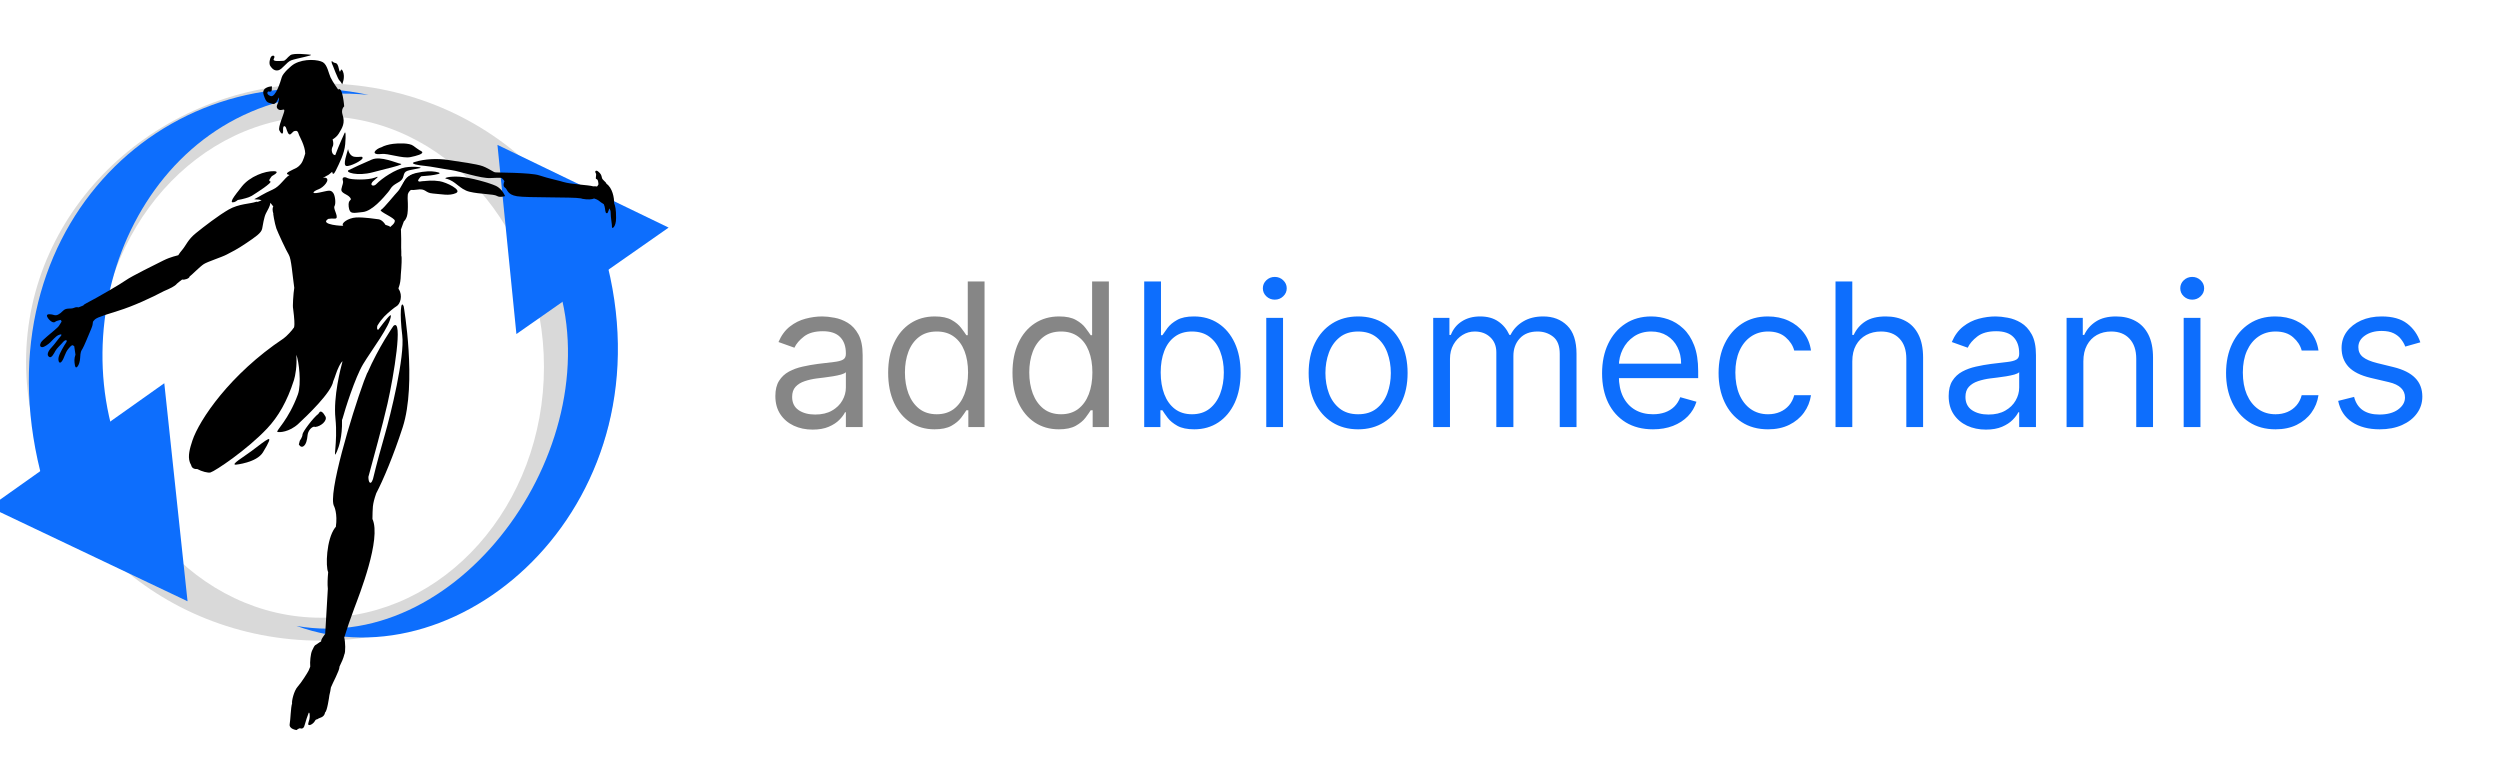 <svg width="562" height="173" viewBox="0 0 562 173" fill="none" xmlns="http://www.w3.org/2000/svg">
<g clip-path="url(#clip0_123_2)">
<path d="M182.675 96.575C181.119 96.575 179.708 96.282 178.44 95.696C177.172 95.1 176.165 94.242 175.42 93.124C174.674 91.994 174.301 90.631 174.301 89.033C174.301 87.626 174.578 86.487 175.132 85.613C175.686 84.729 176.426 84.036 177.353 83.535C178.28 83.035 179.303 82.662 180.422 82.417C181.551 82.161 182.685 81.959 183.825 81.81C185.317 81.618 186.526 81.474 187.453 81.378C188.39 81.272 189.072 81.096 189.498 80.851C189.935 80.606 190.153 80.18 190.153 79.572V79.445C190.153 77.868 189.722 76.643 188.859 75.769C188.007 74.896 186.712 74.459 184.976 74.459C183.175 74.459 181.764 74.853 180.741 75.641C179.718 76.43 178.999 77.271 178.584 78.166L175.004 76.888C175.643 75.396 176.496 74.235 177.561 73.404C178.637 72.562 179.809 71.977 181.077 71.646C182.355 71.305 183.612 71.135 184.848 71.135C185.636 71.135 186.542 71.231 187.565 71.423C188.598 71.604 189.594 71.982 190.553 72.557C191.522 73.132 192.327 74.001 192.966 75.162C193.605 76.323 193.925 77.879 193.925 79.828V96H190.153V92.676H189.962C189.706 93.209 189.28 93.779 188.683 94.386C188.087 94.993 187.293 95.51 186.302 95.936C185.311 96.362 184.102 96.575 182.675 96.575ZM183.25 93.188C184.741 93.188 185.999 92.894 187.021 92.309C188.055 91.723 188.832 90.966 189.354 90.039C189.887 89.113 190.153 88.138 190.153 87.115V83.663C189.994 83.855 189.642 84.031 189.099 84.191C188.566 84.34 187.948 84.473 187.245 84.59C186.553 84.697 185.876 84.793 185.216 84.878C184.566 84.952 184.038 85.016 183.634 85.07C182.653 85.197 181.737 85.405 180.885 85.693C180.043 85.97 179.362 86.391 178.839 86.955C178.328 87.509 178.072 88.266 178.072 89.224C178.072 90.535 178.557 91.526 179.527 92.197C180.507 92.857 181.748 93.188 183.25 93.188ZM210.077 96.511C208.031 96.511 206.225 95.995 204.659 94.961C203.093 93.917 201.868 92.447 200.984 90.551C200.1 88.644 199.658 86.391 199.658 83.791C199.658 81.213 200.1 78.976 200.984 77.079C201.868 75.183 203.099 73.718 204.675 72.685C206.252 71.652 208.074 71.135 210.141 71.135C211.739 71.135 213.001 71.401 213.928 71.934C214.865 72.456 215.579 73.053 216.069 73.724C216.57 74.384 216.959 74.928 217.236 75.354H217.555V63.273H221.327V96H217.683V92.229H217.236C216.959 92.676 216.565 93.241 216.053 93.923C215.542 94.594 214.812 95.196 213.864 95.728C212.916 96.25 211.653 96.511 210.077 96.511ZM210.588 93.124C212.101 93.124 213.379 92.729 214.423 91.941C215.467 91.142 216.261 90.039 216.804 88.633C217.348 87.216 217.619 85.581 217.619 83.727C217.619 81.895 217.353 80.291 216.82 78.917C216.288 77.532 215.499 76.456 214.455 75.689C213.411 74.912 212.122 74.523 210.588 74.523C208.99 74.523 207.658 74.933 206.593 75.753C205.538 76.563 204.745 77.665 204.212 79.061C203.69 80.446 203.429 82.001 203.429 83.727C203.429 85.474 203.695 87.062 204.228 88.489C204.771 89.906 205.57 91.035 206.625 91.877C207.69 92.708 209.011 93.124 210.588 93.124ZM238.026 96.511C235.98 96.511 234.175 95.995 232.609 94.961C231.043 93.917 229.817 92.447 228.933 90.551C228.049 88.644 227.607 86.391 227.607 83.791C227.607 81.213 228.049 78.976 228.933 77.079C229.817 75.183 231.048 73.718 232.625 72.685C234.201 71.652 236.023 71.135 238.09 71.135C239.688 71.135 240.95 71.401 241.877 71.934C242.815 72.456 243.528 73.053 244.018 73.724C244.519 74.384 244.908 74.928 245.185 75.354H245.505V63.273H249.276V96H245.632V92.229H245.185C244.908 92.676 244.514 93.241 244.002 93.923C243.491 94.594 242.761 95.196 241.813 95.728C240.865 96.25 239.603 96.511 238.026 96.511ZM238.537 93.124C240.05 93.124 241.328 92.729 242.372 91.941C243.416 91.142 244.21 90.039 244.753 88.633C245.297 87.216 245.568 85.581 245.568 83.727C245.568 81.895 245.302 80.291 244.769 78.917C244.237 77.532 243.448 76.456 242.404 75.689C241.36 74.912 240.071 74.523 238.537 74.523C236.939 74.523 235.608 74.933 234.542 75.753C233.487 76.563 232.694 77.665 232.161 79.061C231.639 80.446 231.378 82.001 231.378 83.727C231.378 85.474 231.644 87.062 232.177 88.489C232.72 89.906 233.519 91.035 234.574 91.877C235.639 92.708 236.96 93.124 238.537 93.124Z" fill="#868686"/>
<path d="M257.218 96V63.273H260.989V75.354H261.309C261.586 74.928 261.969 74.384 262.459 73.724C262.96 73.053 263.674 72.456 264.601 71.934C265.538 71.401 266.806 71.135 268.404 71.135C270.471 71.135 272.293 71.652 273.869 72.685C275.446 73.718 276.676 75.183 277.561 77.079C278.445 78.976 278.887 81.213 278.887 83.791C278.887 86.391 278.445 88.644 277.561 90.551C276.676 92.447 275.451 93.917 273.885 94.961C272.319 95.995 270.513 96.511 268.468 96.511C266.891 96.511 265.629 96.25 264.681 95.728C263.733 95.196 263.003 94.594 262.491 93.923C261.98 93.241 261.586 92.676 261.309 92.229H260.861V96H257.218ZM260.925 83.727C260.925 85.581 261.197 87.216 261.74 88.633C262.284 90.039 263.077 91.142 264.121 91.941C265.165 92.729 266.444 93.124 267.957 93.124C269.533 93.124 270.849 92.708 271.904 91.877C272.969 91.035 273.768 89.906 274.301 88.489C274.844 87.062 275.116 85.474 275.116 83.727C275.116 82.001 274.849 80.446 274.317 79.061C273.795 77.665 273.001 76.563 271.936 75.753C270.881 74.933 269.555 74.523 267.957 74.523C266.422 74.523 265.133 74.912 264.089 75.689C263.045 76.456 262.257 77.532 261.724 78.917C261.192 80.291 260.925 81.895 260.925 83.727ZM284.656 96V71.454H288.427V96H284.656ZM286.573 67.364C285.838 67.364 285.204 67.113 284.672 66.613C284.15 66.112 283.889 65.51 283.889 64.807C283.889 64.104 284.15 63.502 284.672 63.001C285.204 62.5 285.838 62.25 286.573 62.25C287.309 62.25 287.937 62.5 288.459 63.001C288.992 63.502 289.258 64.104 289.258 64.807C289.258 65.51 288.992 66.112 288.459 66.613C287.937 67.113 287.309 67.364 286.573 67.364ZM305.306 96.511C303.09 96.511 301.146 95.984 299.473 94.929C297.811 93.875 296.512 92.399 295.574 90.503C294.647 88.606 294.184 86.391 294.184 83.855C294.184 81.298 294.647 79.066 295.574 77.159C296.512 75.252 297.811 73.772 299.473 72.717C301.146 71.662 303.09 71.135 305.306 71.135C307.522 71.135 309.461 71.662 311.123 72.717C312.795 73.772 314.095 75.252 315.022 77.159C315.96 79.066 316.428 81.298 316.428 83.855C316.428 86.391 315.96 88.606 315.022 90.503C314.095 92.399 312.795 93.875 311.123 94.929C309.461 95.984 307.522 96.511 305.306 96.511ZM305.306 93.124C306.989 93.124 308.374 92.692 309.461 91.829C310.548 90.966 311.352 89.832 311.874 88.425C312.396 87.019 312.657 85.496 312.657 83.855C312.657 82.215 312.396 80.686 311.874 79.269C311.352 77.852 310.548 76.707 309.461 75.833C308.374 74.96 306.989 74.523 305.306 74.523C303.623 74.523 302.238 74.96 301.151 75.833C300.065 76.707 299.26 77.852 298.738 79.269C298.216 80.686 297.955 82.215 297.955 83.855C297.955 85.496 298.216 87.019 298.738 88.425C299.26 89.832 300.065 90.966 301.151 91.829C302.238 92.692 303.623 93.124 305.306 93.124ZM322.185 96V71.454H325.829V75.29H326.148C326.66 73.979 327.485 72.962 328.625 72.238C329.765 71.502 331.134 71.135 332.732 71.135C334.351 71.135 335.699 71.502 336.775 72.238C337.862 72.962 338.709 73.979 339.316 75.29H339.571C340.2 74.022 341.143 73.015 342.4 72.269C343.657 71.513 345.165 71.135 346.922 71.135C349.117 71.135 350.912 71.822 352.308 73.196C353.703 74.56 354.401 76.685 354.401 79.572V96H350.63V79.572C350.63 77.761 350.134 76.467 349.144 75.689C348.153 74.912 346.986 74.523 345.644 74.523C343.918 74.523 342.581 75.045 341.633 76.089C340.685 77.122 340.211 78.433 340.211 80.02V96H336.375V79.189C336.375 77.793 335.923 76.669 335.017 75.817C334.112 74.954 332.945 74.523 331.517 74.523C330.537 74.523 329.621 74.784 328.769 75.306C327.927 75.828 327.245 76.552 326.723 77.479C326.212 78.395 325.956 79.455 325.956 80.659V96H322.185ZM371.588 96.511C369.223 96.511 367.182 95.989 365.467 94.945C363.763 93.891 362.447 92.421 361.52 90.535C360.604 88.638 360.146 86.433 360.146 83.919C360.146 81.405 360.604 79.189 361.52 77.271C362.447 75.343 363.736 73.841 365.387 72.765C367.049 71.678 368.988 71.135 371.204 71.135C372.483 71.135 373.745 71.348 374.991 71.774C376.238 72.2 377.372 72.893 378.395 73.852C379.418 74.8 380.233 76.057 380.84 77.623C381.447 79.189 381.751 81.117 381.751 83.408V85.006H362.831V81.746H377.916C377.916 80.361 377.639 79.125 377.085 78.038C376.541 76.952 375.764 76.094 374.752 75.466C373.75 74.837 372.568 74.523 371.204 74.523C369.702 74.523 368.402 74.896 367.305 75.641C366.218 76.376 365.382 77.335 364.796 78.518C364.21 79.7 363.917 80.968 363.917 82.321V84.494C363.917 86.348 364.237 87.919 364.876 89.209C365.526 90.487 366.426 91.462 367.577 92.133C368.727 92.793 370.064 93.124 371.588 93.124C372.578 93.124 373.473 92.985 374.272 92.708C375.082 92.421 375.78 91.994 376.366 91.43C376.952 90.854 377.404 90.141 377.724 89.288L381.367 90.311C380.984 91.547 380.339 92.633 379.434 93.571C378.528 94.498 377.41 95.222 376.078 95.744C374.746 96.256 373.25 96.511 371.588 96.511ZM397.459 96.511C395.158 96.511 393.177 95.968 391.515 94.881C389.853 93.795 388.574 92.298 387.68 90.391C386.785 88.484 386.337 86.305 386.337 83.855C386.337 81.362 386.795 79.162 387.712 77.255C388.638 75.338 389.927 73.841 391.579 72.765C393.241 71.678 395.18 71.135 397.396 71.135C399.121 71.135 400.677 71.454 402.062 72.094C403.447 72.733 404.581 73.628 405.465 74.778C406.35 75.929 406.898 77.271 407.111 78.805H403.34C403.052 77.687 402.413 76.696 401.422 75.833C400.442 74.96 399.121 74.523 397.459 74.523C395.989 74.523 394.7 74.906 393.592 75.673C392.495 76.43 391.637 77.5 391.019 78.885C390.412 80.26 390.109 81.874 390.109 83.727C390.109 85.624 390.407 87.275 391.003 88.681C391.611 90.087 392.463 91.179 393.56 91.957C394.668 92.735 395.968 93.124 397.459 93.124C398.44 93.124 399.329 92.953 400.128 92.612C400.927 92.271 401.604 91.781 402.158 91.142C402.712 90.503 403.106 89.736 403.34 88.841H407.111C406.898 90.29 406.371 91.595 405.529 92.756C404.698 93.907 403.596 94.823 402.222 95.505C400.858 96.176 399.271 96.511 397.459 96.511ZM416.396 81.234V96H412.625V63.273H416.396V75.29H416.715C417.291 74.022 418.154 73.015 419.304 72.269C420.465 71.513 422.01 71.135 423.938 71.135C425.611 71.135 427.076 71.471 428.333 72.142C429.59 72.802 430.565 73.82 431.257 75.194C431.96 76.558 432.312 78.294 432.312 80.403V96H428.541V80.659C428.541 78.71 428.035 77.202 427.023 76.137C426.021 75.061 424.631 74.523 422.852 74.523C421.616 74.523 420.508 74.784 419.528 75.306C418.559 75.828 417.791 76.59 417.227 77.591C416.673 78.592 416.396 79.807 416.396 81.234ZM446.434 96.575C444.879 96.575 443.468 96.282 442.2 95.696C440.932 95.1 439.925 94.242 439.18 93.124C438.434 91.994 438.061 90.631 438.061 89.033C438.061 87.626 438.338 86.487 438.892 85.613C439.446 84.729 440.186 84.036 441.113 83.535C442.04 83.035 443.063 82.662 444.181 82.417C445.311 82.161 446.445 81.959 447.585 81.81C449.077 81.618 450.286 81.474 451.213 81.378C452.15 81.272 452.832 81.096 453.258 80.851C453.695 80.606 453.913 80.18 453.913 79.572V79.445C453.913 77.868 453.482 76.643 452.619 75.769C451.767 74.896 450.472 74.459 448.736 74.459C446.935 74.459 445.524 74.853 444.501 75.641C443.478 76.43 442.759 77.271 442.344 78.166L438.764 76.888C439.403 75.396 440.256 74.235 441.321 73.404C442.397 72.562 443.569 71.977 444.836 71.646C446.115 71.305 447.372 71.135 448.608 71.135C449.396 71.135 450.302 71.231 451.324 71.423C452.358 71.604 453.354 71.982 454.313 72.557C455.282 73.132 456.086 74.001 456.726 75.162C457.365 76.323 457.684 77.879 457.684 79.828V96H453.913V92.676H453.721C453.466 93.209 453.04 93.779 452.443 94.386C451.846 94.993 451.053 95.51 450.062 95.936C449.071 96.362 447.862 96.575 446.434 96.575ZM447.01 93.188C448.501 93.188 449.758 92.894 450.781 92.309C451.814 91.723 452.592 90.966 453.114 90.039C453.647 89.113 453.913 88.138 453.913 87.115V83.663C453.753 83.855 453.402 84.031 452.858 84.191C452.326 84.34 451.708 84.473 451.005 84.59C450.312 84.697 449.636 84.793 448.975 84.878C448.325 84.952 447.798 85.016 447.393 85.07C446.413 85.197 445.497 85.405 444.645 85.693C443.803 85.97 443.121 86.391 442.599 86.955C442.088 87.509 441.832 88.266 441.832 89.224C441.832 90.535 442.317 91.526 443.286 92.197C444.267 92.857 445.508 93.188 447.01 93.188ZM468.339 81.234V96H464.568V71.454H468.211V75.29H468.531C469.106 74.043 469.98 73.042 471.152 72.285C472.324 71.519 473.836 71.135 475.69 71.135C477.352 71.135 478.806 71.476 480.053 72.158C481.299 72.829 482.269 73.852 482.961 75.226C483.653 76.59 484 78.315 484 80.403V96H480.228V80.659C480.228 78.731 479.728 77.229 478.726 76.153C477.725 75.066 476.351 74.523 474.603 74.523C473.4 74.523 472.324 74.784 471.375 75.306C470.438 75.828 469.698 76.59 469.154 77.591C468.611 78.592 468.339 79.807 468.339 81.234ZM490.891 96V71.454H494.662V96H490.891ZM492.809 67.364C492.074 67.364 491.44 67.113 490.907 66.613C490.385 66.112 490.124 65.51 490.124 64.807C490.124 64.104 490.385 63.502 490.907 63.001C491.44 62.5 492.074 62.25 492.809 62.25C493.544 62.25 494.172 62.5 494.694 63.001C495.227 63.502 495.493 64.104 495.493 64.807C495.493 65.51 495.227 66.112 494.694 66.613C494.172 67.113 493.544 67.364 492.809 67.364ZM511.541 96.511C509.24 96.511 507.259 95.968 505.597 94.881C503.935 93.795 502.657 92.298 501.762 90.391C500.867 88.484 500.419 86.305 500.419 83.855C500.419 81.362 500.877 79.162 501.794 77.255C502.72 75.338 504.009 73.841 505.661 72.765C507.323 71.678 509.262 71.135 511.478 71.135C513.203 71.135 514.759 71.454 516.144 72.094C517.529 72.733 518.663 73.628 519.547 74.778C520.432 75.929 520.98 77.271 521.193 78.805H517.422C517.134 77.687 516.495 76.696 515.505 75.833C514.524 74.96 513.203 74.523 511.541 74.523C510.071 74.523 508.782 74.906 507.674 75.673C506.577 76.43 505.719 77.5 505.101 78.885C504.494 80.26 504.191 81.874 504.191 83.727C504.191 85.624 504.489 87.275 505.085 88.681C505.693 90.087 506.545 91.179 507.642 91.957C508.75 92.735 510.05 93.124 511.541 93.124C512.522 93.124 513.411 92.953 514.21 92.612C515.009 92.271 515.686 91.781 516.24 91.142C516.794 90.503 517.188 89.736 517.422 88.841H521.193C520.98 90.29 520.453 91.595 519.611 92.756C518.78 93.907 517.678 94.823 516.304 95.505C514.94 96.176 513.353 96.511 511.541 96.511ZM544.093 76.952L540.705 77.91C540.492 77.346 540.178 76.797 539.762 76.265C539.358 75.721 538.804 75.274 538.1 74.922C537.397 74.571 536.497 74.395 535.4 74.395C533.898 74.395 532.646 74.741 531.644 75.434C530.654 76.115 530.158 76.984 530.158 78.038C530.158 78.976 530.499 79.716 531.181 80.26C531.863 80.803 532.928 81.256 534.377 81.618L538.021 82.513C540.215 83.046 541.85 83.86 542.926 84.958C544.002 86.044 544.54 87.445 544.54 89.16C544.54 90.567 544.136 91.824 543.326 92.932C542.527 94.04 541.408 94.913 539.97 95.553C538.532 96.192 536.859 96.511 534.952 96.511C532.449 96.511 530.377 95.968 528.736 94.881C527.095 93.795 526.057 92.207 525.62 90.119L529.199 89.224C529.54 90.546 530.185 91.536 531.133 92.197C532.092 92.857 533.344 93.188 534.888 93.188C536.646 93.188 538.042 92.815 539.075 92.069C540.119 91.312 540.641 90.407 540.641 89.352C540.641 88.5 540.343 87.786 539.746 87.211C539.15 86.625 538.234 86.188 536.998 85.901L532.907 84.942C530.659 84.409 529.008 83.584 527.953 82.465C526.909 81.336 526.387 79.924 526.387 78.23C526.387 76.845 526.776 75.62 527.554 74.555C528.342 73.489 529.413 72.653 530.766 72.046C532.129 71.439 533.674 71.135 535.4 71.135C537.829 71.135 539.736 71.668 541.121 72.733C542.516 73.798 543.507 75.204 544.093 76.952Z" fill="#0D6EFD"/>
<path fill-rule="evenodd" clip-rule="evenodd" d="M72.175 144.022C108.803 144.022 138.495 115.979 138.495 81.387C138.495 46.795 108.803 18.752 72.175 18.752C35.548 18.752 5.856 46.795 5.856 81.387C5.856 115.979 35.548 144.022 72.175 144.022ZM72.175 138.864C99.849 138.864 122.283 113.625 122.283 82.492C122.283 51.359 99.849 26.121 72.175 26.121C44.502 26.121 22.068 51.359 22.068 82.492C22.068 113.625 44.502 138.864 72.175 138.864Z" fill="#D9D9D9"/>
<path d="M42.16 135.165L-2.358 114L36.932 86.15L42.16 135.165Z" fill="#0D6EFD"/>
<path d="M82.86 21.331C37.542 16.91 13.649 63.867 26.489 100.546L9.723 108.494C-5.65 53.105 36.068 11.384 82.86 21.331Z" fill="#0D6EFD"/>
<path d="M111.827 32.567L150.306 51.163L116.088 75.091L111.827 32.567Z" fill="#0D6EFD"/>
<path d="M66.649 140.706C104.23 147.338 137.731 98.987 124.891 62.308L135.934 57.221C151.308 112.61 103.861 154.338 66.649 140.706Z" fill="#0D6EFD"/>
<path d="M90.425 75.373C91.028 80.186 87.783 93.307 86.548 97.587C85.828 100.089 84.646 104.322 83.835 107.726C83.825 107.758 83.808 107.768 83.796 107.8C83.367 109.086 82.814 108.581 82.816 107.202C83.854 103.329 85.987 95.678 87.114 90.722C88.528 84.504 90.684 71.329 88.453 73.257C88.453 73.257 85.187 77.888 82.551 83.923C82.58 83.839 82.593 83.746 82.622 83.662C82.43 84.088 82.177 84.725 81.885 85.515C81.868 85.557 81.849 85.598 81.832 85.642C81.797 85.732 81.764 85.837 81.73 85.933C79.113 93.102 73.579 111.334 75.12 113.833C75.12 113.833 75.92 115.441 75.498 118.449C75.437 118.503 75.381 118.541 75.316 118.629C73.343 121.284 73.18 127.408 73.773 128.628C73.641 130.038 73.589 131.348 73.696 132.372C73.537 134.759 73.222 140.159 73.107 142.476C72.42 143.441 72.184 143.769 72.184 144.189C71.703 144.423 71.233 144.857 70.845 145.048C70.703 145.119 70.387 145.749 70.145 146.284C69.823 146.999 69.64 148.778 69.74 149.863C69.596 150.226 69.464 150.55 69.37 150.761C69.214 151.11 67.75 153.462 66.898 154.389C66.07 155.294 65.536 157.663 65.661 158.131C65.35 159.079 65.319 161.703 65.122 162.778C64.916 163.911 66.668 164.117 66.668 164.117C66.668 164.117 67.223 163.637 67.509 163.733C68.048 163.911 68.368 163.576 68.52 162.879C68.641 162.346 69.17 160.771 69.408 160.211C69.468 160.211 69.519 160.238 69.562 160.288C69.625 160.685 69.74 161.36 69.37 162.34C68.905 163.576 70.4 162.862 70.805 162.054C71.045 161.575 71.3 161.801 71.528 161.569C71.766 161.339 72.904 161.335 73.084 160.136C73.524 159.937 73.999 156.745 74.044 156.299C74.193 155.772 74.32 155.018 74.387 154.542C74.775 153.541 76.317 150.761 76.317 149.91C76.317 149.89 76.311 149.885 76.311 149.865C76.793 148.887 77.221 147.939 77.401 147.128C77.712 146.666 77.641 144.249 77.382 143.318C77.952 141.454 78.812 138.958 79.617 136.805C80.755 133.757 85.775 121.148 83.725 116.661C83.796 114.211 83.643 113.559 84.577 110.891C86.112 107.985 88.478 102.373 90.519 96.081C93.752 86.1 90.757 68.895 90.757 68.895C90.099 67.174 89.823 70.564 90.425 75.373Z" fill="black"/>
<path d="M60.242 98.739C59.612 99.025 58.239 100.111 56.542 101.391C54.848 102.672 51.692 104.517 53.035 104.46C53.035 104.46 57.686 104.005 59.108 101.686C60.526 99.367 60.871 98.454 60.242 98.739Z" fill="black"/>
<path d="M52.685 45.427C52.927 45.356 53.191 45.174 53.466 44.955C54.556 44.79 56.039 44.372 56.601 44.019C57.251 43.609 61.497 40.948 60.734 40.766C60.202 40.641 60.862 39.956 61.114 39.59C62.179 39.014 62.681 38.517 61.586 38.481C59.554 38.41 56.135 39.678 54.358 41.934C53.47 43.06 52.7 44.033 52.326 44.677C52.307 44.704 52.274 44.737 52.261 44.756C52.246 44.781 52.27 44.79 52.263 44.811C51.981 45.354 52.036 45.619 52.685 45.427Z" fill="black"/>
<path d="M85.728 34.614C87.192 34.415 90.502 35.696 92.284 35.316C93.675 35.019 95.131 34.635 94.909 34.175C94.924 34.179 94.938 34.179 94.953 34.184C94.953 34.184 94.899 34.154 94.882 34.142C94.807 34.027 94.648 33.912 94.341 33.789C93.93 33.519 93.391 33.151 92.919 32.782C92.042 32.095 89.521 32.195 88.379 32.335C87.407 32.456 86.35 32.748 85.768 33.091C85.402 33.202 85.079 33.342 84.819 33.526C83.65 34.349 84.268 34.814 85.728 34.614Z" fill="black"/>
<path d="M77.825 37.303C78.625 37.519 81.541 36.033 81.512 35.505C81.487 34.985 80.902 35.419 79.68 35.242C78.452 35.068 78.247 33.516 78.247 33.516C78.013 34.417 77.021 37.082 77.825 37.303Z" fill="black"/>
<path d="M71.816 92.681C71.748 92.771 71.666 92.888 71.579 93.02C70.378 93.932 68.005 97.124 68.005 97.644C68.005 98.259 67.391 99.084 67.391 99.084L67.182 99.909C67.182 99.909 67.596 100.73 68.212 100.32C68.83 99.907 69.037 98.877 69.141 97.849C69.235 96.851 70.006 95.967 70.626 95.913C70.695 95.948 70.768 95.984 70.889 95.975C72.124 95.869 73.667 94.532 73.149 93.606C72.637 92.681 72.124 92.266 71.816 92.681Z" fill="black"/>
<path d="M62.571 15.8C63.474 15.589 64.378 13.997 65.439 13.569C66.502 13.145 70.858 12.403 69.743 12.295C69.204 12.244 66.022 11.871 65.282 12.403C64.535 12.932 64.219 13.677 63.638 13.677C63.05 13.677 61.138 13.941 61.562 13.199C61.987 12.457 61.295 12.347 60.978 12.719C60.658 13.091 60.395 14.313 60.769 14.845C61.138 15.376 61.667 16.013 62.571 15.8Z" fill="black"/>
<path d="M76.284 18.061C76.605 18.326 76.923 18.965 76.923 18.965C76.923 18.965 77.664 17.37 77.082 16.041C76.499 14.714 76.549 17.211 76.177 15.46C75.808 13.705 75.329 14.395 74.849 13.919C74.373 13.438 74.481 14.129 74.849 14.823C74.849 14.823 75.964 17.793 76.284 18.061Z" fill="black"/>
<path d="M90.049 36.815C89.143 36.664 85.586 35.006 83.589 35.868C81.591 36.729 79.35 37.755 78.395 38.235C77.437 38.714 80.31 39.668 83.784 38.734C87.261 37.801 91.048 36.982 90.049 36.815Z" fill="black"/>
<path d="M87.255 43.183C86.257 44.378 83.688 47.463 81.545 47.668C79.406 47.871 78.588 48.278 78.385 46.444C78.181 44.61 79.302 45.222 78.692 44.407C78.08 43.59 76.551 43.488 76.754 42.469C76.959 41.451 77.264 41.144 77.061 40.532C76.856 39.922 77.366 39.615 78.08 40.023C78.794 40.43 82.769 40.532 84.298 39.922C85.828 39.308 84.032 40.48 83.688 40.94C83.074 41.756 84.051 41.944 84.531 41.443C85.887 40.027 88.982 37.996 91.054 37.641C93.126 37.288 95.143 37.643 94.415 37.792C91.42 38.41 91.008 38.251 90.707 39.557C90.403 40.864 89.425 40.894 88.395 41.733C87.867 42.164 87.765 42.571 87.255 43.183Z" fill="black"/>
<path d="M91.585 43.683C91.533 43.587 91.485 43.528 91.443 43.487C91.439 43.445 91.664 40.763 91.545 40.562C91.065 39.764 90.05 42.434 89.478 42.977C88.907 43.52 86.32 46.8 85.628 47.197C85.069 47.516 88.772 48.962 88.759 49.638C88.745 50.315 87.882 50.819 87.734 51.03C87.627 50.871 87.18 50.689 86.631 50.537C86.673 50.493 85.931 49.4 85.113 49.298C84.653 49.24 81.75 48.788 80.017 48.891C78.283 48.993 76.55 50.215 77.162 50.725C77.322 50.858 71.608 50.545 73.797 49.204C74.296 49.131 74.762 49.102 75.213 49.141C76.449 49.24 74.925 47.075 75.165 46.474C75.178 46.442 75.161 46.417 75.161 46.386C75.545 45.933 75.384 44.013 74.906 43.374C74.286 42.549 73.805 42.887 71.748 43.297C69.685 43.708 70.476 42.962 71.61 42.549C72.744 42.139 74.286 40.387 73.254 39.977C73.099 39.916 72.859 39.931 72.586 39.977C72.918 39.819 73.237 39.651 73.542 39.457C73.699 39.48 74.417 38.839 74.67 38.617C74.752 39.202 75.015 39.317 75.462 38.39C76.28 36.697 77.416 34.55 77.602 32.401C77.786 30.247 77.677 29.372 77.441 29.944C77.441 29.944 76.153 32.737 75.368 34.872C74.624 34.876 74.374 33.666 74.762 32.986C75.036 32.507 74.918 31.837 74.766 31.346C75.33 31.005 75.806 30.589 76.142 30.049C76.974 28.695 77.615 27.657 77.016 25.823C76.593 24.53 77.373 23.911 77.373 23.911C77.373 23.911 77.016 19.253 76.021 20.13C76.021 20.13 74.804 18.453 74.305 17.394C73.879 16.489 73.588 14.592 72.594 13.993C71.633 13.416 68.492 13.078 66.182 14.352C65.397 14.784 63.613 16.458 63.352 17.329C63.091 18.2 61.987 22.014 60.823 21.588C59.651 21.166 60.182 20.419 60.499 20.581C60.823 20.74 61.086 20.368 61.086 20.368L61.138 19.412C61.138 19.412 58.643 19.462 59.282 21.377C59.919 23.287 60.182 22.969 61.247 23.341C62.308 23.713 62.732 21.164 62.732 22.173C62.732 23.182 61.775 23.872 62.467 24.511C63.158 25.146 64.06 24.139 63.902 24.989C63.743 25.837 62.467 28.601 62.788 29.29C63.104 29.98 63.685 30.512 63.636 29.342C63.582 28.175 63.954 28.281 64.167 28.494C64.378 28.705 64.591 29.98 65.015 30.195C65.439 30.404 65.708 29.556 66.239 29.451C66.73 29.349 66.951 29.403 67.239 30.389C67.247 30.489 68.607 32.827 68.615 34.523C68.57 34.531 68.26 36.125 67.594 36.913C66.928 37.704 66.464 37.826 65.938 38.074C64.161 38.91 64.223 39.139 65.086 39.34C63.893 40.052 62.981 41.872 61.335 42.599C59.24 43.524 58.039 44.366 57.373 44.66C56.705 44.955 57.97 44.682 58.753 45.018C58.77 45.026 58.789 45.03 58.808 45.037C58.513 45.147 58.213 45.26 57.903 45.392C57.837 45.325 57.709 45.312 57.5 45.386C56.302 45.816 53.701 45.793 51.414 47.102C49.13 48.414 45.869 50.923 44.044 52.404C42.214 53.885 41.864 55.107 40.974 56.158C40.606 56.593 40.262 57.036 40.078 57.372C39.871 57.464 38.48 57.685 36.72 58.558C35.354 59.235 29.46 62.149 28.355 62.96C27.244 63.77 21.739 66.987 19.454 68.145C18.984 68.385 18.773 68.556 18.744 68.667C18.335 68.819 17.944 68.97 17.654 69.099C17.326 69.022 17.015 69.032 16.637 69.204C15.851 69.561 14.945 69.066 14.141 69.887C13.341 70.71 12.712 70.994 12.177 70.823C11.641 70.651 10.49 70.453 10.549 70.994C10.607 71.539 11.797 72.819 12.355 72.375C12.727 72.076 13.155 72.067 13.616 71.911C13.873 72.291 14.026 72.053 13.439 72.955C13.113 73.561 12.798 73.703 12.159 74.299C11.52 74.894 9.533 76.396 9.201 77.001C8.874 77.609 9.013 78.025 9.477 78.04C9.935 78.058 10.81 77.419 11.29 76.974C11.768 76.529 12.495 75.623 13.124 75.337C13.752 75.05 14.057 75.138 13.577 75.663C13.094 76.185 12.278 77.392 11.559 78.14C10.837 78.89 10.365 79.863 11.098 80.262C11.601 80.538 12.13 79.471 12.459 78.867C12.79 78.261 13.587 77.595 14.151 76.918C14.715 76.245 15.277 76.392 14.872 76.997C14.46 77.599 13.364 79.441 13.182 80.283C12.998 81.127 13.326 81.988 13.896 81.234C14.464 80.484 14.605 79.356 15.331 78.455C16.06 77.551 16.294 77.457 16.591 77.777C16.624 77.812 16.653 77.806 16.682 77.791C16.756 78.378 16.87 79.132 16.964 79.728C16.662 80.597 16.685 81.236 16.852 82.165C17.042 83.252 17.934 82.097 18.017 80.455C18.088 79.063 18.226 78.917 18.554 78.389C18.88 77.856 19.815 75.573 20.484 73.975C21.16 72.377 20.613 72.588 21.098 72.067C21.578 71.539 21.66 71.389 26.58 69.866C29.968 68.817 34.048 66.922 36.876 65.431C38.177 64.88 39.368 64.324 39.777 63.764C39.777 63.764 40.792 62.912 40.953 62.834C41.429 62.989 42.601 62.602 42.614 62.166C42.981 61.94 44.944 59.924 45.822 59.363C46.701 58.805 49.821 57.825 50.94 57.234C52.058 56.647 53.257 56.087 55.343 54.669C57.383 53.284 58.749 52.394 58.935 51.397C59.071 50.702 59.347 48.816 59.781 47.974C60.213 47.134 60.698 46.384 60.79 45.59C60.934 45.78 61.166 46.073 61.435 46.417C61.228 46.716 61.21 47.251 61.469 48.124C61.283 47.512 61.752 50.317 62.131 51.372C62.456 52.266 64.372 56.405 64.931 57.286C65.489 58.164 65.75 61.892 66.151 64.706C65.946 65.918 65.752 68.963 65.89 69.354C66.535 74.271 65.919 73.638 65.953 73.791C65.725 74.179 64.424 75.631 63.731 76.095C51.703 84.116 44.792 94.404 43.244 99.059C42.668 100.792 42.194 102.526 42.66 103.88C42.749 104.137 42.86 104.36 42.977 104.557C42.985 104.592 42.983 104.626 42.994 104.659C43.182 105.263 43.681 105.482 44.364 105.444C45.328 105.986 46.795 106.364 47.317 106.209C48.403 105.885 55.581 101.079 60.075 96.293C62.513 93.701 64.528 90.296 66.08 85.445C66.368 84.541 66.819 82.216 66.608 79.746C67.201 81.135 67.807 86.339 66.961 88.672C64.869 94.428 61.916 96.899 62.371 97.091C62.753 97.248 65.044 97.151 67.074 95.267C69 93.471 74.501 88.251 74.91 85.71C75.42 84.518 75.589 83.609 76.201 82.383C76.544 81.697 76.823 81.326 77.003 81.209C76.566 82.792 74.906 89.205 75.407 94.068C75.982 99.65 74.668 103.924 75.744 101.488C76.192 100.471 76.969 98.087 76.882 94.582C76.88 94.53 76.88 94.469 76.88 94.413C76.921 94.354 76.965 94.258 77.011 94.081C77.548 92.088 79.808 84.908 81.616 81.883C83.421 78.859 87.796 73.164 87.874 70.979C87.895 70.4 86.616 72.028 85.06 74.102C84.716 74.213 84.733 73.713 84.818 73.26C84.835 73.216 84.881 73.162 84.893 73.122C85.34 72.374 85.858 71.725 86.357 71.177C87.389 70.142 88.661 69.116 89.152 68.834C89.993 68.355 90.58 66.417 89.632 64.998C89.402 64.654 90.048 64.412 90.104 61.729C90.278 59.841 90.369 57.629 90.215 57.514C90.223 56.839 90.217 56.194 90.181 55.671C90.198 54.485 90.202 53.048 90.14 51.813C90.136 51.717 90.125 51.681 90.117 51.613C90.313 51.015 90.564 50.351 90.791 49.758C91.013 49.603 91.295 49.173 91.476 48.623C91.89 47.389 91.585 43.683 91.585 43.683Z" fill="black"/>
<path d="M93.221 36.411C95.518 35.72 98.244 35.574 100.846 35.973C103.448 36.37 107.156 36.854 108.534 37.362C109.912 37.872 112.517 39.586 113.106 39.835C113.695 40.08 112.394 39.883 110.257 40.025C108.121 40.165 103.288 38.486 101.584 38.256C99.883 38.026 96.69 37.381 95.485 37.287C94.276 37.197 91.874 36.815 93.221 36.411Z" fill="black"/>
<path d="M98.499 39.123C96.049 39.739 94.718 39.356 92.948 40.033C91.176 40.71 91.354 39.711 92.607 39.198C93.86 38.684 96.003 38.442 97.108 38.523C98.217 38.607 99.43 38.889 98.499 39.123Z" fill="black"/>
<path d="M98.835 40.736C100.295 40.959 103.998 42.735 102.49 43.414C100.978 44.093 99.272 43.633 97.344 43.502C95.414 43.374 95.895 42.275 93.633 42.643C91.369 43.01 91.947 41.922 92.562 41.529C93.176 41.135 95.77 40.268 98.835 40.736Z" fill="black"/>
<path d="M100.259 40.163C102.442 40.635 103.271 42.555 105.571 43.11C107.866 43.666 111.024 43.605 111.704 44.044C112.383 44.481 113.532 44.078 113.532 44.078C113.532 44.078 112.945 42.475 111.475 41.784C110.002 41.092 105.721 39.902 103.396 39.735C101.068 39.566 99.633 40.029 100.259 40.163Z" fill="black"/>
<path d="M138.051 45.65C138.09 44.438 137.66 42.218 136.34 41.319C136.192 40.818 135.404 40.49 135.308 39.945C135.204 39.318 134.995 38.992 134.485 38.569C133.974 38.142 133.635 38.502 133.917 38.911C134.193 39.32 133.748 40.137 134.047 40.237C134.35 40.336 134.456 40.501 134.542 41.439C134.323 41.71 134.41 41.813 134.174 41.927C133.965 41.881 133.694 41.858 133.329 41.886C132.357 41.57 128.469 41.462 126.591 40.895C126.395 40.772 123.141 40.087 121.23 39.425C119.315 38.763 111.424 38.806 110.979 38.74C110.979 38.74 113.866 40.498 113.323 40.965C113.323 40.965 112.955 41.848 113.534 42.193C114.116 42.541 113.924 43.741 116.224 44.117C118.525 44.491 128.763 44.252 130.561 44.591C130.576 44.595 130.592 44.595 130.607 44.599L130.95 44.7C132.115 44.921 133.182 44.833 133.552 44.616C134.483 44.887 134.698 45.211 135.123 45.506C135.344 45.66 135.538 45.777 135.734 45.9C136.071 46.653 136.021 47.336 136.1 47.494C136.202 47.793 136.161 48.004 136.491 47.91C136.545 47.958 136.597 47.87 136.639 47.751C136.762 47.538 136.877 47.16 136.958 46.855C137.142 47.095 137.278 47.365 137.276 47.758C137.267 48.921 137.608 50.492 137.572 51.033C137.529 51.57 138.491 51.102 138.495 49.013C138.5 46.922 138.308 46.366 138.051 45.65Z" fill="black"/>
<path d="M94.902 39.123C94.982 39.603 92.824 41.042 94.902 40.802C96.98 40.562 93.064 42.4 93.064 42.4C93.064 42.4 91.703 42.561 91.544 44.318C91.385 46.077 89.865 44.078 90.186 43.119C90.504 42.16 90.583 40.242 91.943 39.603C93.303 38.964 94.821 38.644 94.902 39.123" fill="black"/>
</g>
<defs>
<clipPath id="clip0_123_2">
<rect width="562" height="173" fill="white"/>
</clipPath>
</defs>
</svg>
